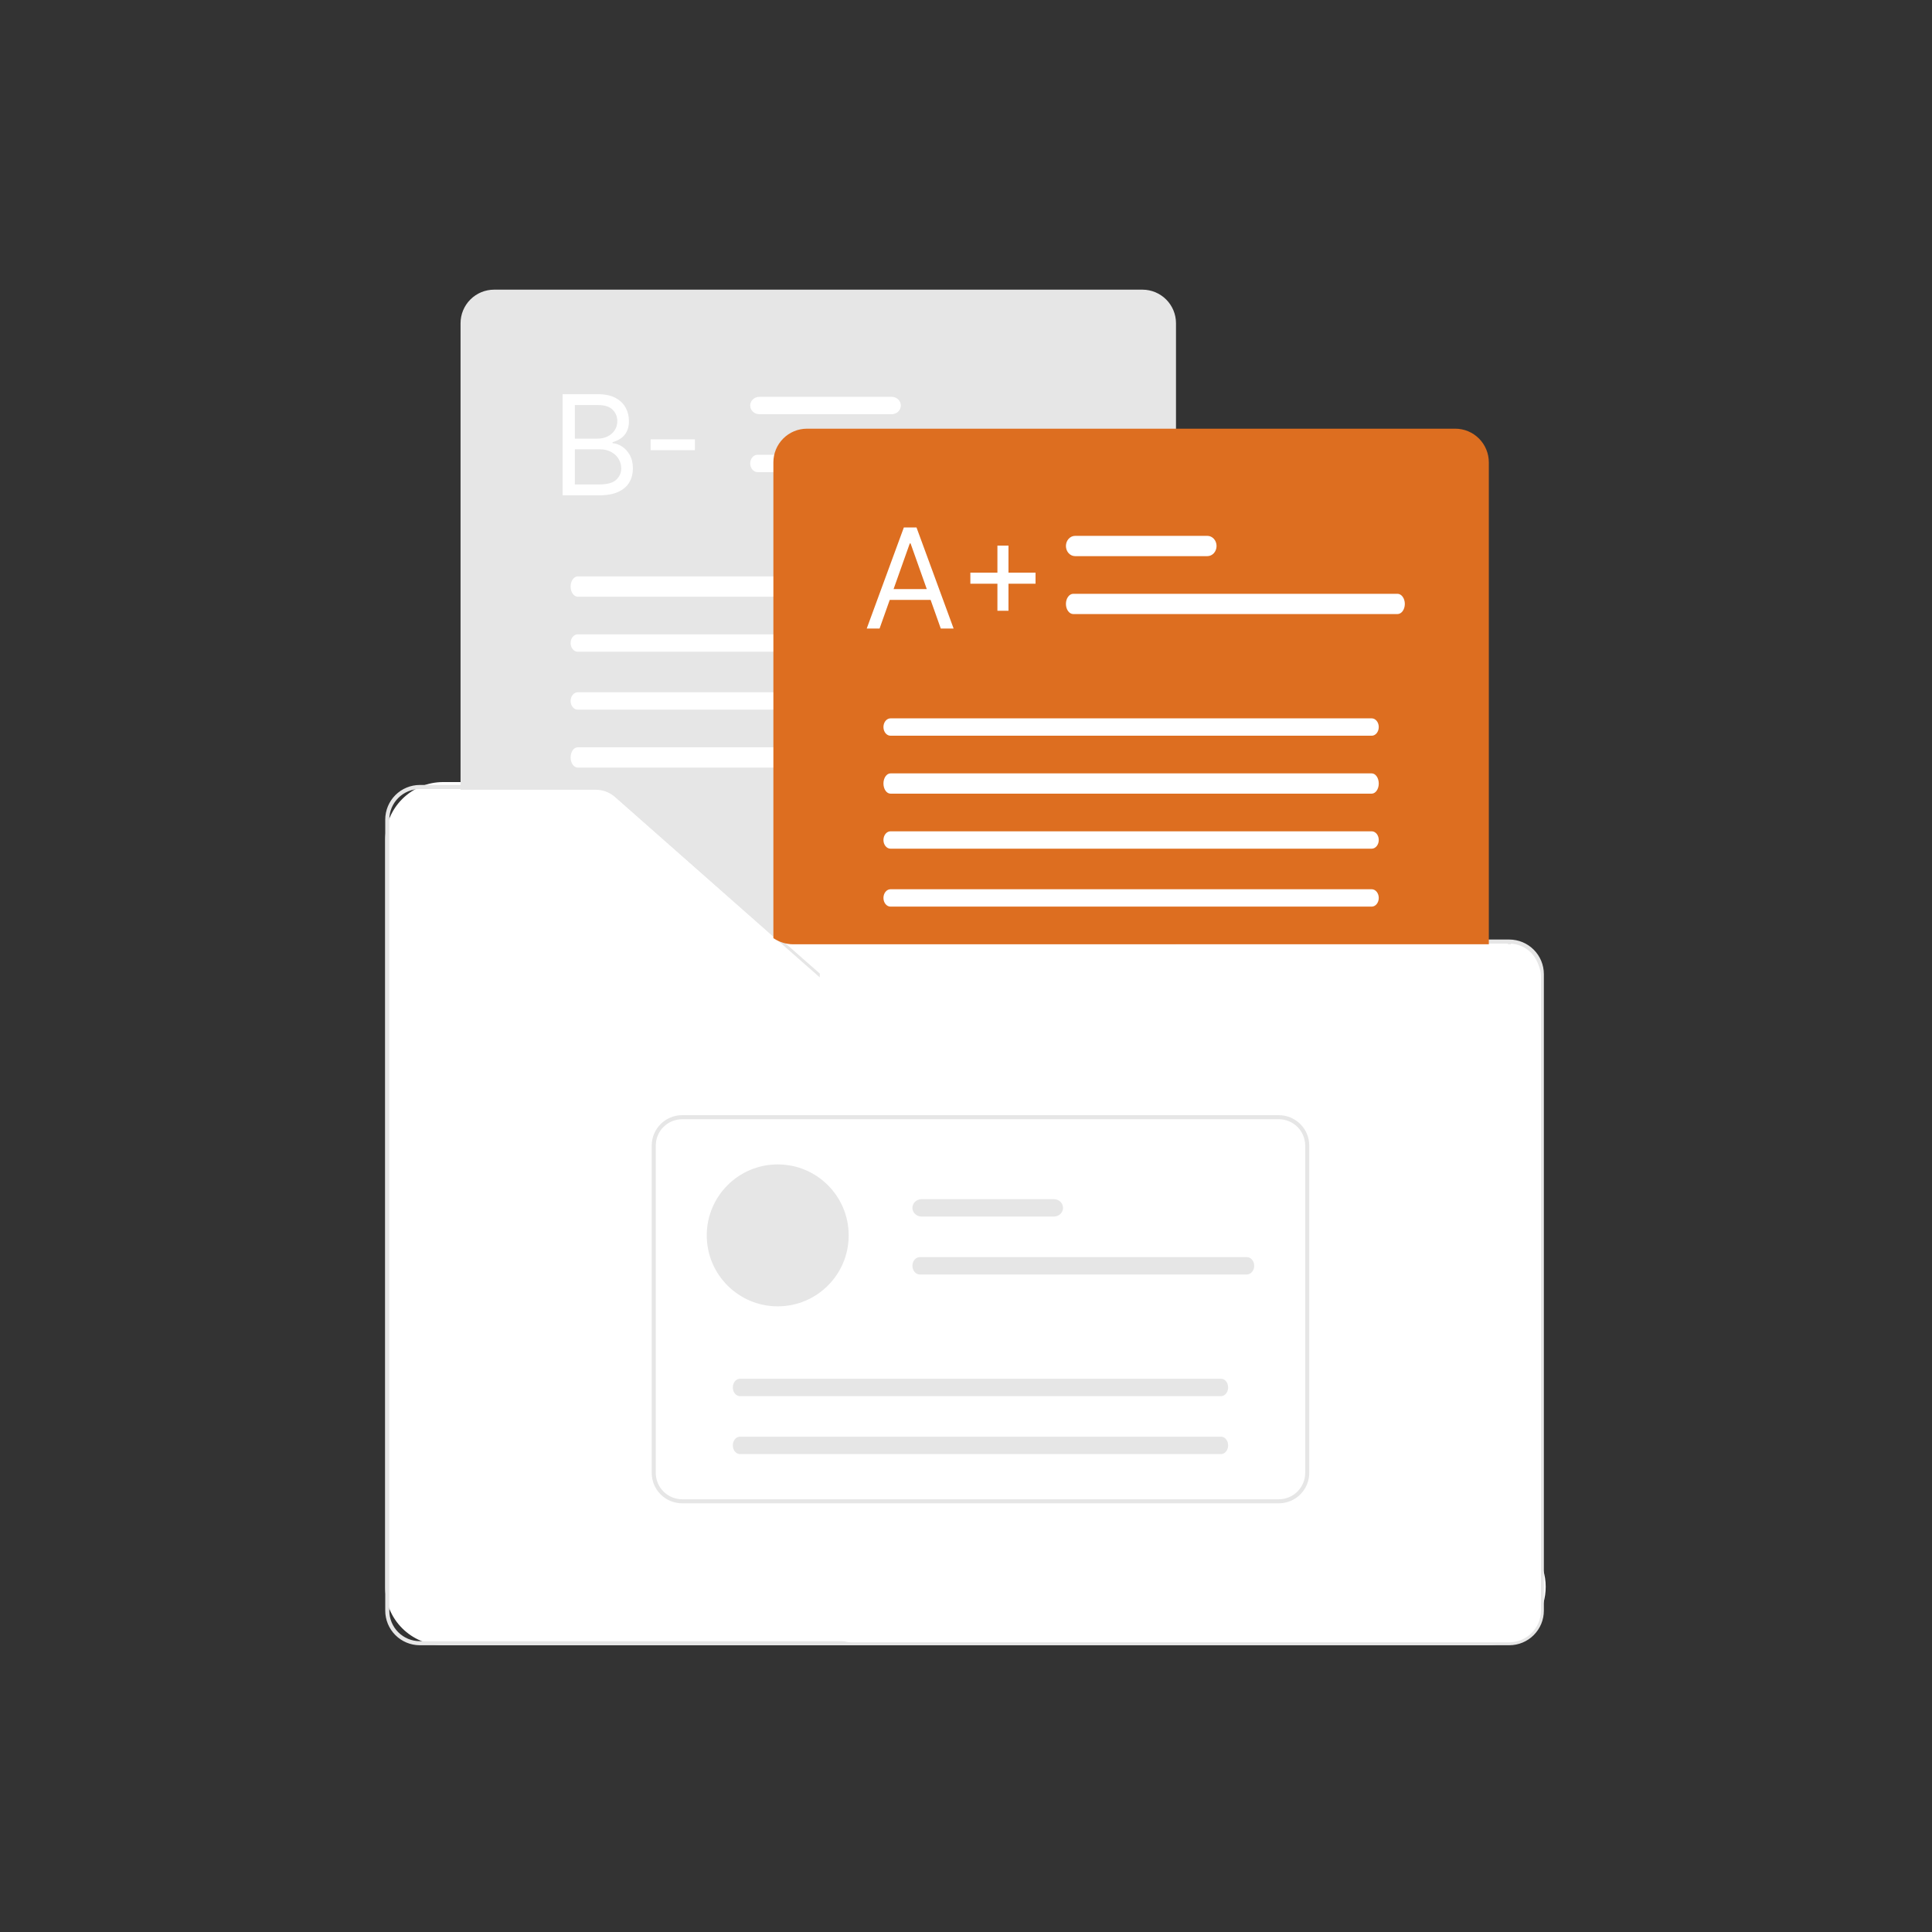 <svg width="667" height="667" viewBox="0 0 667 667" fill="none" xmlns="http://www.w3.org/2000/svg">
<rect x="0" y="0" width="667" height="667" fill="#333333" stroke="none"/>
<path d="M133 290C133 278.954 141.954 270 153 270H210.14C214.886 270 219.478 271.688 223.094 274.763L526.554 532.763C540.731 544.816 532.207 568 513.599 568H153C141.954 568 133 559.046 133 548V290Z" fill="white"/>
<path d="M212.866 274.359L212.866 274.359C210.779 272.516 208.092 271.499 205.309 271.5L205.309 271.5L144.93 271.5C141.9 271.504 138.995 272.711 136.853 274.854C134.71 276.998 133.504 279.905 133.5 282.937V556.063C133.504 559.095 134.71 562.002 136.853 564.146C138.995 566.289 141.9 567.496 144.931 567.5H521.069C524.1 567.496 527.004 566.289 529.147 564.146C531.29 562.002 532.496 559.095 532.5 556.063V336.299C532.496 333.267 531.29 330.36 529.147 328.216C527.004 326.072 524.1 324.866 521.069 324.862H274.271H274.27V324.362C271.898 324.365 269.595 323.563 267.737 322.087L212.866 274.359ZM212.866 274.359L246.087 303.673L246.418 303.298L246.087 303.673L266.974 322.1C266.974 322.101 266.975 322.101 266.976 322.101C267.121 322.233 267.271 322.36 267.43 322.481L212.866 274.359ZM532.096 556.064V556.064C532.093 558.989 530.93 561.793 528.863 563.861C526.796 565.929 523.994 567.092 521.071 567.096H521.07H144.93H144.929C142.006 567.092 139.204 565.929 137.137 563.861C135.07 561.793 133.907 558.989 133.904 556.064L133.904 556.064L133.904 282.936V282.936C133.907 280.011 135.07 277.207 137.137 275.139C139.204 273.071 142.006 271.908 144.929 271.904L144.93 271.904L205.309 271.904C207.995 271.902 210.588 272.883 212.601 274.663L244.629 302.923L244.298 303.298L244.629 302.923L266.705 322.406L532.096 556.064ZM532.096 556.064V336.298V336.297C532.093 333.373 530.93 330.569 528.863 328.501C526.796 326.433 523.994 325.27 521.071 325.266H521.07M532.096 556.064L521.07 325.266M521.07 325.266L274.272 325.266C274.271 325.266 274.271 325.266 274.27 325.266M521.07 325.266H274.27M274.27 325.266C271.487 325.257 268.8 324.242 266.706 322.407L274.27 325.266Z" fill="white" stroke="#E6E6E6"/>
<rect x="283" y="326" width="249" height="241" rx="11" fill="white"/>
<path d="M406 326H274.648C271.658 325.991 268.773 324.901 266.523 322.931L212.42 275.203C210.563 273.562 208.17 272.657 205.691 272.658H159V111.581C159.003 108.51 160.224 105.567 162.395 103.396C164.566 101.225 167.508 100.003 170.578 100H394.422C397.492 100.003 400.434 101.225 402.605 103.396C404.776 105.567 405.997 108.51 406 111.581L406 326Z" fill="#E6E6E6"/>
<path d="M194.227 171V136.091H206.432C208.864 136.091 210.869 136.511 212.449 137.352C214.028 138.182 215.205 139.301 215.977 140.71C216.75 142.108 217.136 143.659 217.136 145.364C217.136 146.864 216.869 148.102 216.335 149.08C215.813 150.057 215.119 150.83 214.256 151.398C213.403 151.966 212.477 152.386 211.477 152.659V153C212.545 153.068 213.619 153.443 214.699 154.125C215.778 154.807 216.682 155.784 217.409 157.057C218.136 158.33 218.5 159.886 218.5 161.727C218.5 163.477 218.102 165.051 217.307 166.449C216.511 167.847 215.256 168.955 213.54 169.773C211.824 170.591 209.591 171 206.841 171H194.227ZM198.455 167.25H206.841C209.602 167.25 211.563 166.716 212.722 165.648C213.892 164.568 214.477 163.261 214.477 161.727C214.477 160.545 214.176 159.455 213.574 158.455C212.972 157.443 212.114 156.636 211 156.034C209.886 155.42 208.568 155.114 207.045 155.114H198.455V167.25ZM198.455 151.432H206.295C207.568 151.432 208.716 151.182 209.739 150.682C210.773 150.182 211.591 149.477 212.193 148.568C212.807 147.659 213.114 146.591 213.114 145.364C213.114 143.83 212.58 142.528 211.511 141.46C210.443 140.381 208.75 139.841 206.432 139.841H198.455V151.432ZM239.901 151.67V155.42H224.628V151.67H239.901Z" fill="white"/>
<path d="M307.838 137H262.162C261.324 137 260.519 137.316 259.926 137.879C259.333 138.441 259 139.204 259 140C259 140.796 259.333 141.559 259.926 142.121C260.519 142.684 261.324 143 262.162 143H307.838C308.676 143 309.481 142.684 310.074 142.121C310.667 141.559 311 140.796 311 140C311 139.204 310.667 138.441 310.074 137.879C309.481 137.316 308.676 137 307.838 137Z" fill="white"/>
<path d="M373.457 157H261.543C260.138 157 259 158.347 259 160C259 161.653 260.138 163 261.543 163H373.457C374.862 163 376 161.653 376 160C376 158.347 374.862 157 373.457 157Z" fill="white"/>
<path d="M365.556 199H199.444C198.096 199 197 200.571 197 202.5C197 204.429 198.096 206 199.444 206H365.556C366.904 206 368 204.429 368 202.5C368 200.571 366.904 199 365.556 199Z" fill="white"/>
<path d="M365.556 219H199.444C198.096 219 197 220.347 197 222C197 223.653 198.096 225 199.444 225H365.556C366.904 225 368 223.653 368 222C368 220.347 366.904 219 365.556 219Z" fill="white"/>
<path d="M365.556 239H199.444C198.096 239 197 240.347 197 242C197 243.653 198.096 245 199.444 245H365.556C366.904 245 368 243.653 368 242C368 240.347 366.904 239 365.556 239Z" fill="white"/>
<path d="M365.556 258H199.444C198.096 258 197 259.571 197 261.5C197 263.429 198.096 265 199.444 265H365.556C366.904 265 368 263.429 368 261.5C368 259.571 366.904 258 365.556 258Z" fill="white"/>
<path d="M514 326H273.884C271.493 326.004 269.155 325.304 267.158 323.986L267 323.882V159.609C267.003 156.531 268.224 153.58 270.395 151.404C272.566 149.228 275.508 148.003 278.578 148H502.422C505.491 148.003 508.434 149.228 510.605 151.404C512.776 153.58 513.996 156.531 514 159.609L514 326Z" fill="#DD6E20"/>
<path d="M416.838 185H371.162C370.324 185 369.519 185.369 368.926 186.025C368.333 186.682 368 187.572 368 188.5C368 189.428 368.333 190.318 368.926 190.975C369.519 191.631 370.324 192 371.162 192H416.838C417.676 192 418.481 191.631 419.074 190.975C419.667 190.318 420 189.428 420 188.5C420 187.572 419.667 186.682 419.074 186.025C418.481 185.369 417.676 185 416.838 185Z" fill="white"/>
<path d="M482.457 205H370.543C369.138 205 368 206.571 368 208.5C368 210.429 369.138 212 370.543 212H482.457C483.862 212 485 210.429 485 208.5C485 206.571 483.862 205 482.457 205Z" fill="white"/>
<path d="M473.556 248H307.444C306.096 248 305 249.347 305 251C305 252.653 306.096 254 307.444 254H473.556C474.904 254 476 252.653 476 251C476 249.347 474.904 248 473.556 248Z" fill="white"/>
<path d="M473.556 267H307.444C306.096 267 305 268.571 305 270.5C305 272.429 306.096 274 307.444 274H473.556C474.904 274 476 272.429 476 270.5C476 268.571 474.904 267 473.556 267Z" fill="white"/>
<path d="M473.556 287H307.444C306.096 287 305 288.347 305 290C305 291.653 306.096 293 307.444 293H473.556C474.904 293 476 291.653 476 290C476 288.347 474.904 287 473.556 287Z" fill="white"/>
<path d="M473.556 307H307.444C306.096 307 305 308.347 305 310C305 311.653 306.096 313 307.444 313H473.556C474.904 313 476 311.653 476 310C476 308.347 474.904 307 473.556 307Z" fill="white"/>
<path d="M441.491 519H235.509C232.723 518.997 230.052 517.893 228.082 515.93C226.111 513.968 225.003 511.307 225 508.531V395.469C225.003 392.693 226.111 390.032 228.082 388.07C230.052 386.107 232.723 385.003 235.509 385H441.491C444.277 385.003 446.948 386.107 448.918 388.07C450.889 390.032 451.997 392.693 452 395.469V508.531C451.997 511.307 450.889 513.968 448.918 515.93C446.948 517.893 444.277 518.997 441.491 519ZM235.509 386.396C233.095 386.399 230.779 387.355 229.072 389.056C227.364 390.757 226.404 393.063 226.401 395.469V508.531C226.404 510.937 227.364 513.243 229.072 514.944C230.779 516.645 233.095 517.601 235.509 517.604H441.491C443.906 517.601 446.221 516.645 447.928 514.944C449.636 513.243 450.596 510.937 450.599 508.531V395.469C450.596 393.063 449.636 390.757 447.928 389.056C446.221 387.355 443.906 386.399 441.491 386.396H235.509Z" fill="#E6E6E6"/>
<path d="M268.5 451C282.031 451 293 440.031 293 426.5C293 412.969 282.031 402 268.5 402C254.969 402 244 412.969 244 426.5C244 440.031 254.969 451 268.5 451Z" fill="#E6E6E6"/>
<path d="M363.838 414H318.162C317.324 414 316.519 414.316 315.926 414.879C315.333 415.441 315 416.204 315 417C315 417.796 315.333 418.559 315.926 419.121C316.519 419.684 317.324 420 318.162 420H363.838C364.676 420 365.481 419.684 366.074 419.121C366.667 418.559 367 417.796 367 417C367 416.204 366.667 415.441 366.074 414.879C365.481 414.316 364.676 414 363.838 414Z" fill="#E6E6E6"/>
<path d="M430.436 434H317.564C316.148 434 315 435.347 315 437C315 438.653 316.148 440 317.564 440H430.436C431.852 440 433 438.653 433 437C433 435.347 431.852 434 430.436 434Z" fill="#E6E6E6"/>
<path d="M421.556 476H255.444C254.096 476 253 477.347 253 479C253 480.653 254.096 482 255.444 482H421.556C422.904 482 424 480.653 424 479C424 477.347 422.904 476 421.556 476Z" fill="#E6E6E6"/>
<path d="M421.556 496H255.444C254.096 496 253 497.347 253 499C253 500.653 254.096 502 255.444 502H421.556C422.904 502 424 500.653 424 499C424 497.347 422.904 496 421.556 496Z" fill="#E6E6E6"/>
<path d="M303.659 217H299.227L312.045 182.091H316.409L329.227 217H324.795L314.364 187.614H314.091L303.659 217ZM305.295 203.364H323.159V207.114H305.295V203.364ZM344.347 210.864V188.364H348.165V210.864H344.347ZM335.006 201.523V197.705H357.506V201.523H335.006Z" fill="white"/>
</svg>
